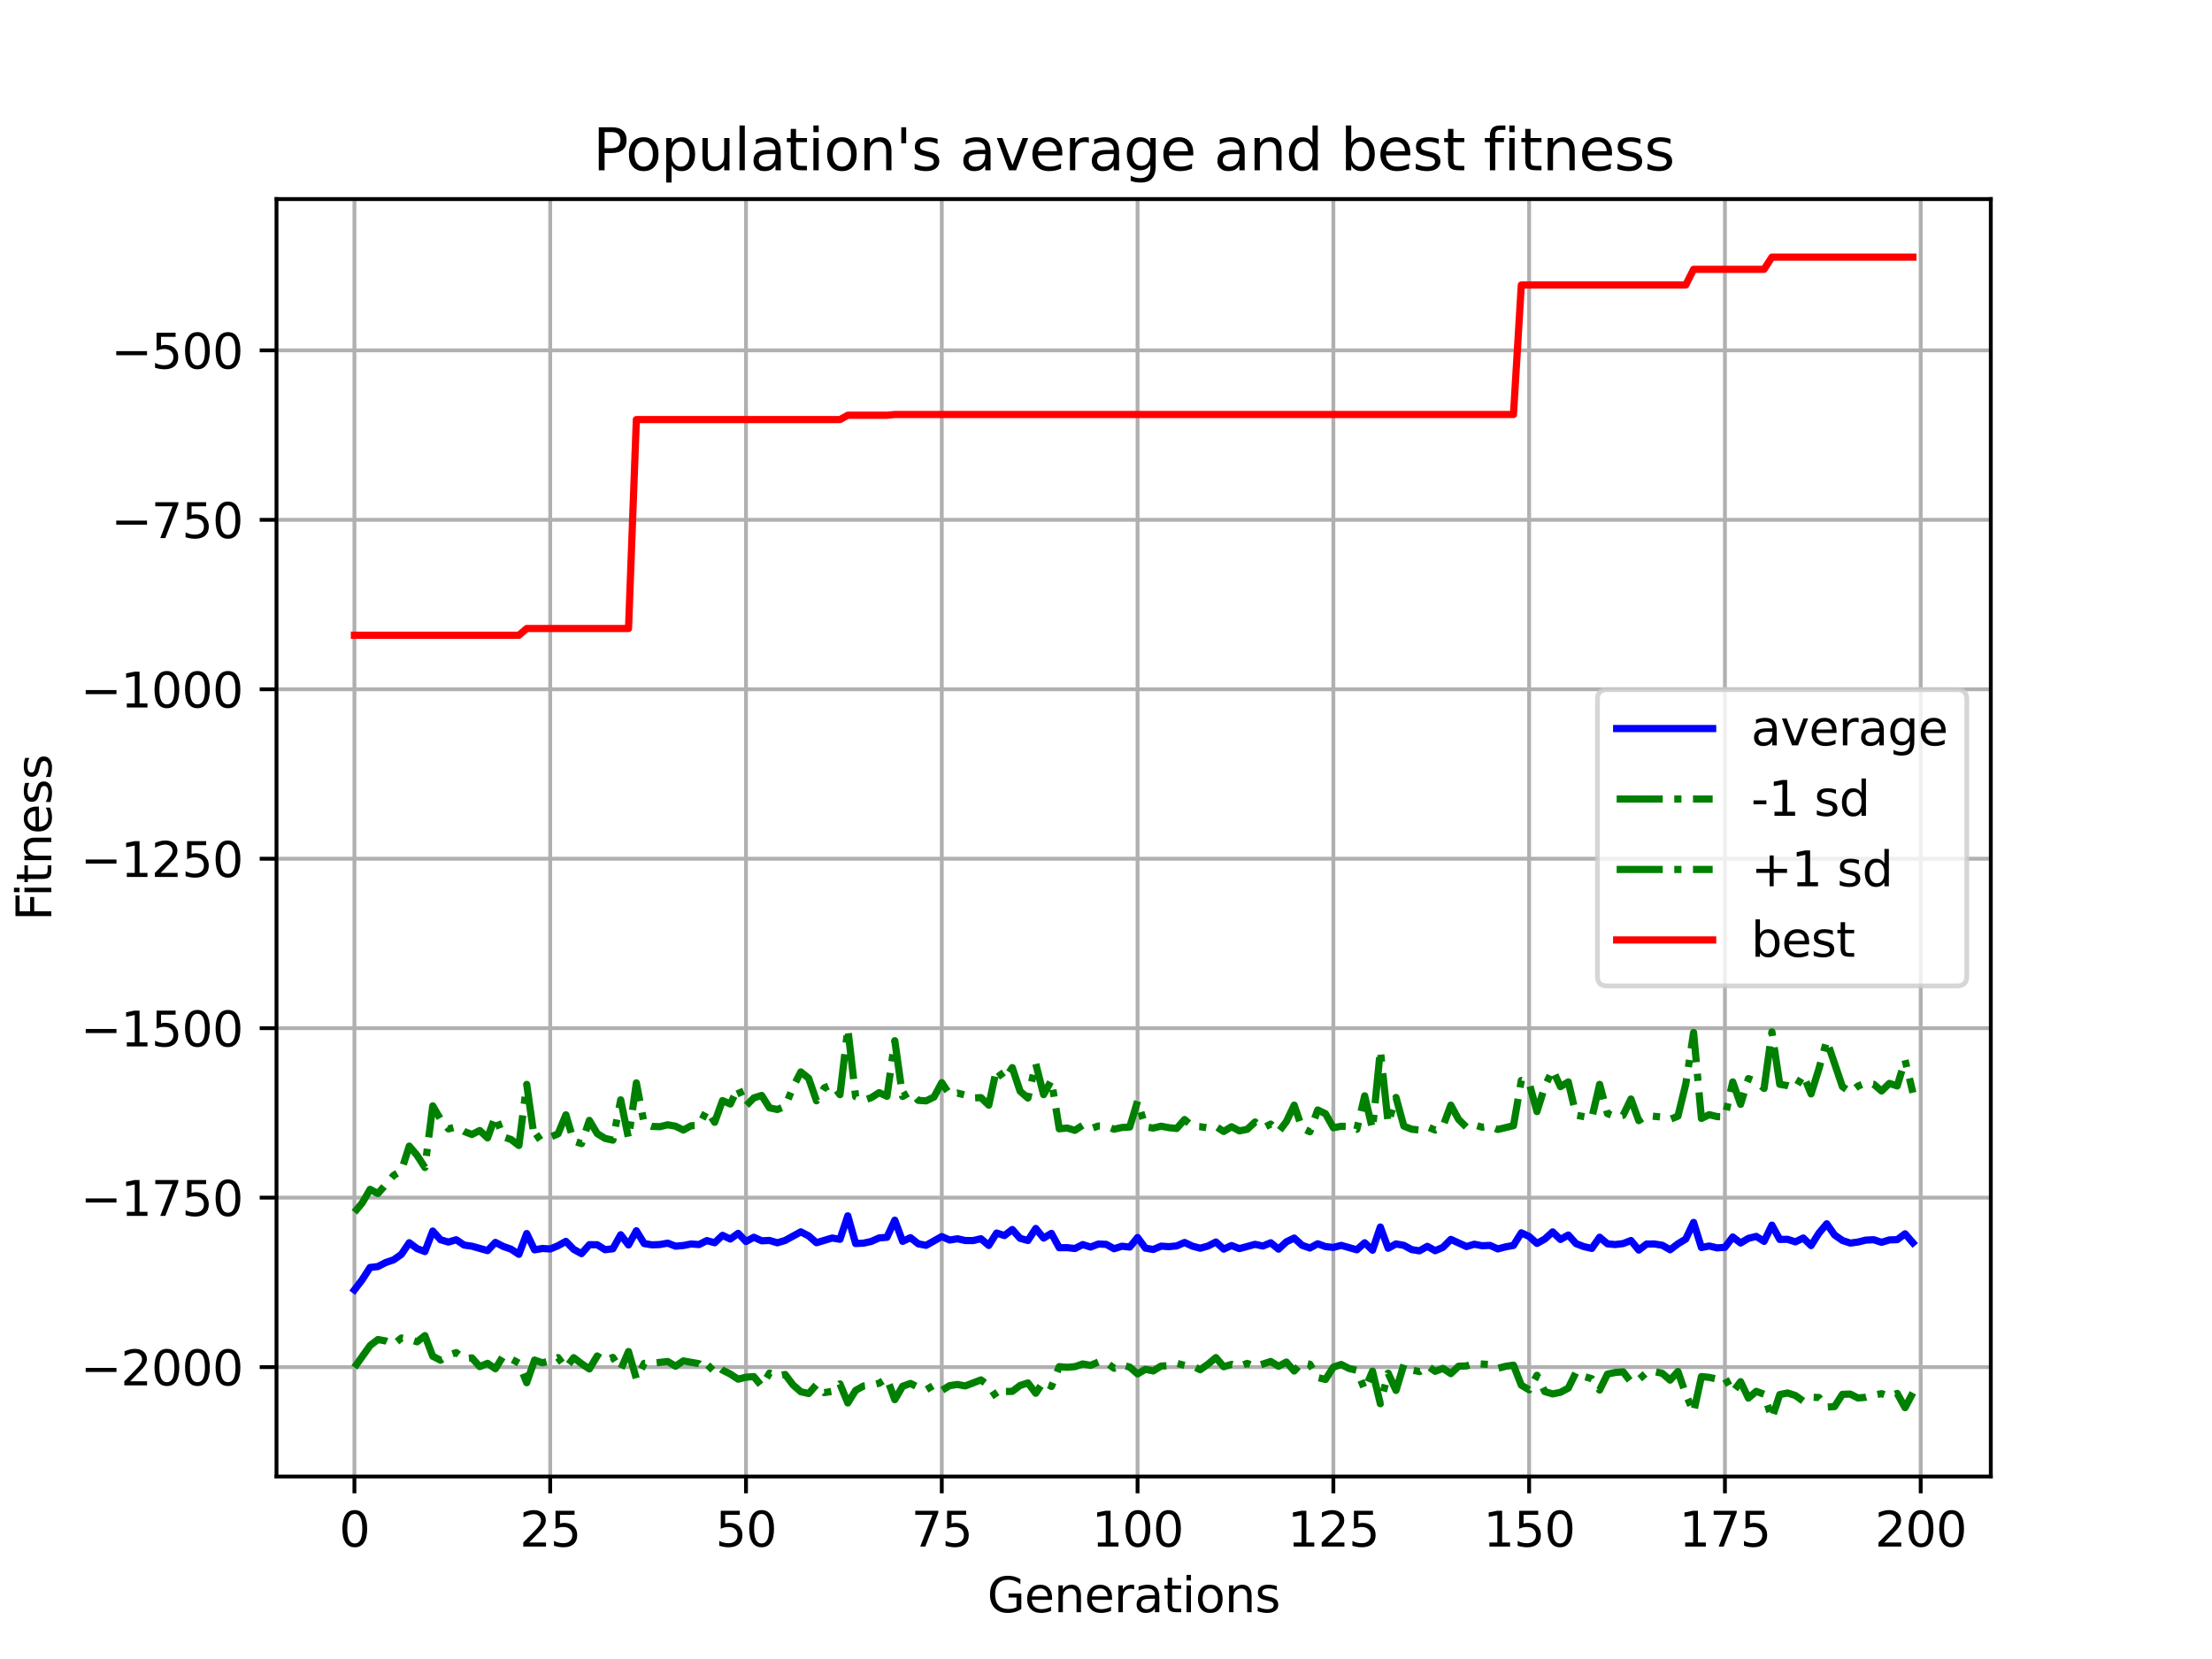 <?xml version="1.0" encoding="utf-8" standalone="no"?>
<!DOCTYPE svg PUBLIC "-//W3C//DTD SVG 1.1//EN"
  "http://www.w3.org/Graphics/SVG/1.1/DTD/svg11.dtd">
<svg xmlns:xlink="http://www.w3.org/1999/xlink" width="460.8pt" height="345.6pt" viewBox="0 0 460.8 345.6" xmlns="http://www.w3.org/2000/svg" version="1.1">
 <defs>
  <style type="text/css">*{stroke-linejoin: round; stroke-linecap: butt}</style>
 </defs>
 <g id="figure_1">
  <g id="patch_1">
   <path d="M 0 345.6 
L 460.8 345.6 
L 460.8 0 
L 0 0 
z
" style="fill: #ffffff"/>
  </g>
  <g id="axes_1">
   <g id="patch_2">
    <path d="M 57.6 307.584 
L 414.72 307.584 
L 414.72 41.472 
L 57.6 41.472 
z
" style="fill: #ffffff"/>
   </g>
   <g id="matplotlib.axis_1">
    <g id="xtick_1">
     <g id="line2d_1">
      <path d="M 73.833 307.584 
L 73.833 41.472 
" clip-path="url(#p26aea63142)" style="fill: none; stroke: #b0b0b0; stroke-width: 0.8; stroke-linecap: square"/>
     </g>
     <g id="line2d_2">
      <defs>
       <path id="mfedc0297a0" d="M 0 0 
L 0 3.5 
" style="stroke: #000000; stroke-width: 0.8"/>
      </defs>
      <g>
       <use xlink:href="#mfedc0297a0" x="73.833" y="307.584" style="stroke: #000000; stroke-width: 0.8"/>
      </g>
     </g>
     <g id="text_1">
      <!-- 0 -->
      <g transform="translate(70.651 322.182) scale(0.1 -0.1)">
       <defs>
        <path id="DejaVuSans-30" d="M 2034 4250 
Q 1547 4250 1301 3770 
Q 1056 3291 1056 2328 
Q 1056 1369 1301 889 
Q 1547 409 2034 409 
Q 2525 409 2770 889 
Q 3016 1369 3016 2328 
Q 3016 3291 2770 3770 
Q 2525 4250 2034 4250 
z
M 2034 4750 
Q 2819 4750 3233 4129 
Q 3647 3509 3647 2328 
Q 3647 1150 3233 529 
Q 2819 -91 2034 -91 
Q 1250 -91 836 529 
Q 422 1150 422 2328 
Q 422 3509 836 4129 
Q 1250 4750 2034 4750 
z
" transform="scale(0.016)"/>
       </defs>
       <use xlink:href="#DejaVuSans-30"/>
      </g>
     </g>
    </g>
    <g id="xtick_2">
     <g id="line2d_3">
      <path d="M 114.618 307.584 
L 114.618 41.472 
" clip-path="url(#p26aea63142)" style="fill: none; stroke: #b0b0b0; stroke-width: 0.8; stroke-linecap: square"/>
     </g>
     <g id="line2d_4">
      <g>
       <use xlink:href="#mfedc0297a0" x="114.618" y="307.584" style="stroke: #000000; stroke-width: 0.8"/>
      </g>
     </g>
     <g id="text_2">
      <!-- 25 -->
      <g transform="translate(108.256 322.182) scale(0.1 -0.1)">
       <defs>
        <path id="DejaVuSans-32" d="M 1228 531 
L 3431 531 
L 3431 0 
L 469 0 
L 469 531 
Q 828 903 1448 1529 
Q 2069 2156 2228 2338 
Q 2531 2678 2651 2914 
Q 2772 3150 2772 3378 
Q 2772 3750 2511 3984 
Q 2250 4219 1831 4219 
Q 1534 4219 1204 4116 
Q 875 4013 500 3803 
L 500 4441 
Q 881 4594 1212 4672 
Q 1544 4750 1819 4750 
Q 2544 4750 2975 4387 
Q 3406 4025 3406 3419 
Q 3406 3131 3298 2873 
Q 3191 2616 2906 2266 
Q 2828 2175 2409 1742 
Q 1991 1309 1228 531 
z
" transform="scale(0.016)"/>
        <path id="DejaVuSans-35" d="M 691 4666 
L 3169 4666 
L 3169 4134 
L 1269 4134 
L 1269 2991 
Q 1406 3038 1543 3061 
Q 1681 3084 1819 3084 
Q 2600 3084 3056 2656 
Q 3513 2228 3513 1497 
Q 3513 744 3044 326 
Q 2575 -91 1722 -91 
Q 1428 -91 1123 -41 
Q 819 9 494 109 
L 494 744 
Q 775 591 1075 516 
Q 1375 441 1709 441 
Q 2250 441 2565 725 
Q 2881 1009 2881 1497 
Q 2881 1984 2565 2268 
Q 2250 2553 1709 2553 
Q 1456 2553 1204 2497 
Q 953 2441 691 2322 
L 691 4666 
z
" transform="scale(0.016)"/>
       </defs>
       <use xlink:href="#DejaVuSans-32"/>
       <use xlink:href="#DejaVuSans-35" x="63.623"/>
      </g>
     </g>
    </g>
    <g id="xtick_3">
     <g id="line2d_5">
      <path d="M 155.404 307.584 
L 155.404 41.472 
" clip-path="url(#p26aea63142)" style="fill: none; stroke: #b0b0b0; stroke-width: 0.8; stroke-linecap: square"/>
     </g>
     <g id="line2d_6">
      <g>
       <use xlink:href="#mfedc0297a0" x="155.404" y="307.584" style="stroke: #000000; stroke-width: 0.8"/>
      </g>
     </g>
     <g id="text_3">
      <!-- 50 -->
      <g transform="translate(149.042 322.182) scale(0.1 -0.1)">
       <use xlink:href="#DejaVuSans-35"/>
       <use xlink:href="#DejaVuSans-30" x="63.623"/>
      </g>
     </g>
    </g>
    <g id="xtick_4">
     <g id="line2d_7">
      <path d="M 196.19 307.584 
L 196.19 41.472 
" clip-path="url(#p26aea63142)" style="fill: none; stroke: #b0b0b0; stroke-width: 0.8; stroke-linecap: square"/>
     </g>
     <g id="line2d_8">
      <g>
       <use xlink:href="#mfedc0297a0" x="196.19" y="307.584" style="stroke: #000000; stroke-width: 0.8"/>
      </g>
     </g>
     <g id="text_4">
      <!-- 75 -->
      <g transform="translate(189.827 322.182) scale(0.1 -0.1)">
       <defs>
        <path id="DejaVuSans-37" d="M 525 4666 
L 3525 4666 
L 3525 4397 
L 1831 0 
L 1172 0 
L 2766 4134 
L 525 4134 
L 525 4666 
z
" transform="scale(0.016)"/>
       </defs>
       <use xlink:href="#DejaVuSans-37"/>
       <use xlink:href="#DejaVuSans-35" x="63.623"/>
      </g>
     </g>
    </g>
    <g id="xtick_5">
     <g id="line2d_9">
      <path d="M 236.976 307.584 
L 236.976 41.472 
" clip-path="url(#p26aea63142)" style="fill: none; stroke: #b0b0b0; stroke-width: 0.8; stroke-linecap: square"/>
     </g>
     <g id="line2d_10">
      <g>
       <use xlink:href="#mfedc0297a0" x="236.976" y="307.584" style="stroke: #000000; stroke-width: 0.8"/>
      </g>
     </g>
     <g id="text_5">
      <!-- 100 -->
      <g transform="translate(227.432 322.182) scale(0.1 -0.1)">
       <defs>
        <path id="DejaVuSans-31" d="M 794 531 
L 1825 531 
L 1825 4091 
L 703 3866 
L 703 4441 
L 1819 4666 
L 2450 4666 
L 2450 531 
L 3481 531 
L 3481 0 
L 794 0 
L 794 531 
z
" transform="scale(0.016)"/>
       </defs>
       <use xlink:href="#DejaVuSans-31"/>
       <use xlink:href="#DejaVuSans-30" x="63.623"/>
       <use xlink:href="#DejaVuSans-30" x="127.246"/>
      </g>
     </g>
    </g>
    <g id="xtick_6">
     <g id="line2d_11">
      <path d="M 277.761 307.584 
L 277.761 41.472 
" clip-path="url(#p26aea63142)" style="fill: none; stroke: #b0b0b0; stroke-width: 0.8; stroke-linecap: square"/>
     </g>
     <g id="line2d_12">
      <g>
       <use xlink:href="#mfedc0297a0" x="277.761" y="307.584" style="stroke: #000000; stroke-width: 0.8"/>
      </g>
     </g>
     <g id="text_6">
      <!-- 125 -->
      <g transform="translate(268.218 322.182) scale(0.1 -0.1)">
       <use xlink:href="#DejaVuSans-31"/>
       <use xlink:href="#DejaVuSans-32" x="63.623"/>
       <use xlink:href="#DejaVuSans-35" x="127.246"/>
      </g>
     </g>
    </g>
    <g id="xtick_7">
     <g id="line2d_13">
      <path d="M 318.547 307.584 
L 318.547 41.472 
" clip-path="url(#p26aea63142)" style="fill: none; stroke: #b0b0b0; stroke-width: 0.8; stroke-linecap: square"/>
     </g>
     <g id="line2d_14">
      <g>
       <use xlink:href="#mfedc0297a0" x="318.547" y="307.584" style="stroke: #000000; stroke-width: 0.8"/>
      </g>
     </g>
     <g id="text_7">
      <!-- 150 -->
      <g transform="translate(309.003 322.182) scale(0.1 -0.1)">
       <use xlink:href="#DejaVuSans-31"/>
       <use xlink:href="#DejaVuSans-35" x="63.623"/>
       <use xlink:href="#DejaVuSans-30" x="127.246"/>
      </g>
     </g>
    </g>
    <g id="xtick_8">
     <g id="line2d_15">
      <path d="M 359.333 307.584 
L 359.333 41.472 
" clip-path="url(#p26aea63142)" style="fill: none; stroke: #b0b0b0; stroke-width: 0.8; stroke-linecap: square"/>
     </g>
     <g id="line2d_16">
      <g>
       <use xlink:href="#mfedc0297a0" x="359.333" y="307.584" style="stroke: #000000; stroke-width: 0.8"/>
      </g>
     </g>
     <g id="text_8">
      <!-- 175 -->
      <g transform="translate(349.789 322.182) scale(0.1 -0.1)">
       <use xlink:href="#DejaVuSans-31"/>
       <use xlink:href="#DejaVuSans-37" x="63.623"/>
       <use xlink:href="#DejaVuSans-35" x="127.246"/>
      </g>
     </g>
    </g>
    <g id="xtick_9">
     <g id="line2d_17">
      <path d="M 400.119 307.584 
L 400.119 41.472 
" clip-path="url(#p26aea63142)" style="fill: none; stroke: #b0b0b0; stroke-width: 0.8; stroke-linecap: square"/>
     </g>
     <g id="line2d_18">
      <g>
       <use xlink:href="#mfedc0297a0" x="400.119" y="307.584" style="stroke: #000000; stroke-width: 0.8"/>
      </g>
     </g>
     <g id="text_9">
      <!-- 200 -->
      <g transform="translate(390.575 322.182) scale(0.1 -0.1)">
       <use xlink:href="#DejaVuSans-32"/>
       <use xlink:href="#DejaVuSans-30" x="63.623"/>
       <use xlink:href="#DejaVuSans-30" x="127.246"/>
      </g>
     </g>
    </g>
    <g id="text_10">
     <!-- Generations -->
     <g transform="translate(205.662 335.861) scale(0.1 -0.1)">
      <defs>
       <path id="DejaVuSans-47" d="M 3809 666 
L 3809 1919 
L 2778 1919 
L 2778 2438 
L 4434 2438 
L 4434 434 
Q 4069 175 3628 42 
Q 3188 -91 2688 -91 
Q 1594 -91 976 548 
Q 359 1188 359 2328 
Q 359 3472 976 4111 
Q 1594 4750 2688 4750 
Q 3144 4750 3555 4637 
Q 3966 4525 4313 4306 
L 4313 3634 
Q 3963 3931 3569 4081 
Q 3175 4231 2741 4231 
Q 1884 4231 1454 3753 
Q 1025 3275 1025 2328 
Q 1025 1384 1454 906 
Q 1884 428 2741 428 
Q 3075 428 3337 486 
Q 3600 544 3809 666 
z
" transform="scale(0.016)"/>
       <path id="DejaVuSans-65" d="M 3597 1894 
L 3597 1613 
L 953 1613 
Q 991 1019 1311 708 
Q 1631 397 2203 397 
Q 2534 397 2845 478 
Q 3156 559 3463 722 
L 3463 178 
Q 3153 47 2828 -22 
Q 2503 -91 2169 -91 
Q 1331 -91 842 396 
Q 353 884 353 1716 
Q 353 2575 817 3079 
Q 1281 3584 2069 3584 
Q 2775 3584 3186 3129 
Q 3597 2675 3597 1894 
z
M 3022 2063 
Q 3016 2534 2758 2815 
Q 2500 3097 2075 3097 
Q 1594 3097 1305 2825 
Q 1016 2553 972 2059 
L 3022 2063 
z
" transform="scale(0.016)"/>
       <path id="DejaVuSans-6e" d="M 3513 2113 
L 3513 0 
L 2938 0 
L 2938 2094 
Q 2938 2591 2744 2837 
Q 2550 3084 2163 3084 
Q 1697 3084 1428 2787 
Q 1159 2491 1159 1978 
L 1159 0 
L 581 0 
L 581 3500 
L 1159 3500 
L 1159 2956 
Q 1366 3272 1645 3428 
Q 1925 3584 2291 3584 
Q 2894 3584 3203 3211 
Q 3513 2838 3513 2113 
z
" transform="scale(0.016)"/>
       <path id="DejaVuSans-72" d="M 2631 2963 
Q 2534 3019 2420 3045 
Q 2306 3072 2169 3072 
Q 1681 3072 1420 2755 
Q 1159 2438 1159 1844 
L 1159 0 
L 581 0 
L 581 3500 
L 1159 3500 
L 1159 2956 
Q 1341 3275 1631 3429 
Q 1922 3584 2338 3584 
Q 2397 3584 2469 3576 
Q 2541 3569 2628 3553 
L 2631 2963 
z
" transform="scale(0.016)"/>
       <path id="DejaVuSans-61" d="M 2194 1759 
Q 1497 1759 1228 1600 
Q 959 1441 959 1056 
Q 959 750 1161 570 
Q 1363 391 1709 391 
Q 2188 391 2477 730 
Q 2766 1069 2766 1631 
L 2766 1759 
L 2194 1759 
z
M 3341 1997 
L 3341 0 
L 2766 0 
L 2766 531 
Q 2569 213 2275 61 
Q 1981 -91 1556 -91 
Q 1019 -91 701 211 
Q 384 513 384 1019 
Q 384 1609 779 1909 
Q 1175 2209 1959 2209 
L 2766 2209 
L 2766 2266 
Q 2766 2663 2505 2880 
Q 2244 3097 1772 3097 
Q 1472 3097 1187 3025 
Q 903 2953 641 2809 
L 641 3341 
Q 956 3463 1253 3523 
Q 1550 3584 1831 3584 
Q 2591 3584 2966 3190 
Q 3341 2797 3341 1997 
z
" transform="scale(0.016)"/>
       <path id="DejaVuSans-74" d="M 1172 4494 
L 1172 3500 
L 2356 3500 
L 2356 3053 
L 1172 3053 
L 1172 1153 
Q 1172 725 1289 603 
Q 1406 481 1766 481 
L 2356 481 
L 2356 0 
L 1766 0 
Q 1100 0 847 248 
Q 594 497 594 1153 
L 594 3053 
L 172 3053 
L 172 3500 
L 594 3500 
L 594 4494 
L 1172 4494 
z
" transform="scale(0.016)"/>
       <path id="DejaVuSans-69" d="M 603 3500 
L 1178 3500 
L 1178 0 
L 603 0 
L 603 3500 
z
M 603 4863 
L 1178 4863 
L 1178 4134 
L 603 4134 
L 603 4863 
z
" transform="scale(0.016)"/>
       <path id="DejaVuSans-6f" d="M 1959 3097 
Q 1497 3097 1228 2736 
Q 959 2375 959 1747 
Q 959 1119 1226 758 
Q 1494 397 1959 397 
Q 2419 397 2687 759 
Q 2956 1122 2956 1747 
Q 2956 2369 2687 2733 
Q 2419 3097 1959 3097 
z
M 1959 3584 
Q 2709 3584 3137 3096 
Q 3566 2609 3566 1747 
Q 3566 888 3137 398 
Q 2709 -91 1959 -91 
Q 1206 -91 779 398 
Q 353 888 353 1747 
Q 353 2609 779 3096 
Q 1206 3584 1959 3584 
z
" transform="scale(0.016)"/>
       <path id="DejaVuSans-73" d="M 2834 3397 
L 2834 2853 
Q 2591 2978 2328 3040 
Q 2066 3103 1784 3103 
Q 1356 3103 1142 2972 
Q 928 2841 928 2578 
Q 928 2378 1081 2264 
Q 1234 2150 1697 2047 
L 1894 2003 
Q 2506 1872 2764 1633 
Q 3022 1394 3022 966 
Q 3022 478 2636 193 
Q 2250 -91 1575 -91 
Q 1294 -91 989 -36 
Q 684 19 347 128 
L 347 722 
Q 666 556 975 473 
Q 1284 391 1588 391 
Q 1994 391 2212 530 
Q 2431 669 2431 922 
Q 2431 1156 2273 1281 
Q 2116 1406 1581 1522 
L 1381 1569 
Q 847 1681 609 1914 
Q 372 2147 372 2553 
Q 372 3047 722 3315 
Q 1072 3584 1716 3584 
Q 2034 3584 2315 3537 
Q 2597 3491 2834 3397 
z
" transform="scale(0.016)"/>
      </defs>
      <use xlink:href="#DejaVuSans-47"/>
      <use xlink:href="#DejaVuSans-65" x="77.49"/>
      <use xlink:href="#DejaVuSans-6e" x="139.014"/>
      <use xlink:href="#DejaVuSans-65" x="202.393"/>
      <use xlink:href="#DejaVuSans-72" x="263.916"/>
      <use xlink:href="#DejaVuSans-61" x="305.029"/>
      <use xlink:href="#DejaVuSans-74" x="366.309"/>
      <use xlink:href="#DejaVuSans-69" x="405.518"/>
      <use xlink:href="#DejaVuSans-6f" x="433.301"/>
      <use xlink:href="#DejaVuSans-6e" x="494.482"/>
      <use xlink:href="#DejaVuSans-73" x="557.861"/>
     </g>
    </g>
   </g>
   <g id="matplotlib.axis_2">
    <g id="ytick_1">
     <g id="line2d_19">
      <path d="M 57.6 284.793 
L 414.72 284.793 
" clip-path="url(#p26aea63142)" style="fill: none; stroke: #b0b0b0; stroke-width: 0.8; stroke-linecap: square"/>
     </g>
     <g id="line2d_20">
      <defs>
       <path id="m3776d0f21c" d="M 0 0 
L -3.5 0 
" style="stroke: #000000; stroke-width: 0.8"/>
      </defs>
      <g>
       <use xlink:href="#m3776d0f21c" x="57.6" y="284.793" style="stroke: #000000; stroke-width: 0.8"/>
      </g>
     </g>
     <g id="text_11">
      <!-- −2000 -->
      <g transform="translate(16.77 288.592) scale(0.1 -0.1)">
       <defs>
        <path id="DejaVuSans-2212" d="M 678 2272 
L 4684 2272 
L 4684 1741 
L 678 1741 
L 678 2272 
z
" transform="scale(0.016)"/>
       </defs>
       <use xlink:href="#DejaVuSans-2212"/>
       <use xlink:href="#DejaVuSans-32" x="83.789"/>
       <use xlink:href="#DejaVuSans-30" x="147.412"/>
       <use xlink:href="#DejaVuSans-30" x="211.035"/>
       <use xlink:href="#DejaVuSans-30" x="274.658"/>
      </g>
     </g>
    </g>
    <g id="ytick_2">
     <g id="line2d_21">
      <path d="M 57.6 249.492 
L 414.72 249.492 
" clip-path="url(#p26aea63142)" style="fill: none; stroke: #b0b0b0; stroke-width: 0.8; stroke-linecap: square"/>
     </g>
     <g id="line2d_22">
      <g>
       <use xlink:href="#m3776d0f21c" x="57.6" y="249.492" style="stroke: #000000; stroke-width: 0.8"/>
      </g>
     </g>
     <g id="text_12">
      <!-- −1750 -->
      <g transform="translate(16.77 253.291) scale(0.1 -0.1)">
       <use xlink:href="#DejaVuSans-2212"/>
       <use xlink:href="#DejaVuSans-31" x="83.789"/>
       <use xlink:href="#DejaVuSans-37" x="147.412"/>
       <use xlink:href="#DejaVuSans-35" x="211.035"/>
       <use xlink:href="#DejaVuSans-30" x="274.658"/>
      </g>
     </g>
    </g>
    <g id="ytick_3">
     <g id="line2d_23">
      <path d="M 57.6 214.19 
L 414.72 214.19 
" clip-path="url(#p26aea63142)" style="fill: none; stroke: #b0b0b0; stroke-width: 0.8; stroke-linecap: square"/>
     </g>
     <g id="line2d_24">
      <g>
       <use xlink:href="#m3776d0f21c" x="57.6" y="214.19" style="stroke: #000000; stroke-width: 0.8"/>
      </g>
     </g>
     <g id="text_13">
      <!-- −1500 -->
      <g transform="translate(16.77 217.99) scale(0.1 -0.1)">
       <use xlink:href="#DejaVuSans-2212"/>
       <use xlink:href="#DejaVuSans-31" x="83.789"/>
       <use xlink:href="#DejaVuSans-35" x="147.412"/>
       <use xlink:href="#DejaVuSans-30" x="211.035"/>
       <use xlink:href="#DejaVuSans-30" x="274.658"/>
      </g>
     </g>
    </g>
    <g id="ytick_4">
     <g id="line2d_25">
      <path d="M 57.6 178.889 
L 414.72 178.889 
" clip-path="url(#p26aea63142)" style="fill: none; stroke: #b0b0b0; stroke-width: 0.8; stroke-linecap: square"/>
     </g>
     <g id="line2d_26">
      <g>
       <use xlink:href="#m3776d0f21c" x="57.6" y="178.889" style="stroke: #000000; stroke-width: 0.8"/>
      </g>
     </g>
     <g id="text_14">
      <!-- −1250 -->
      <g transform="translate(16.77 182.689) scale(0.1 -0.1)">
       <use xlink:href="#DejaVuSans-2212"/>
       <use xlink:href="#DejaVuSans-31" x="83.789"/>
       <use xlink:href="#DejaVuSans-32" x="147.412"/>
       <use xlink:href="#DejaVuSans-35" x="211.035"/>
       <use xlink:href="#DejaVuSans-30" x="274.658"/>
      </g>
     </g>
    </g>
    <g id="ytick_5">
     <g id="line2d_27">
      <path d="M 57.6 143.588 
L 414.72 143.588 
" clip-path="url(#p26aea63142)" style="fill: none; stroke: #b0b0b0; stroke-width: 0.8; stroke-linecap: square"/>
     </g>
     <g id="line2d_28">
      <g>
       <use xlink:href="#m3776d0f21c" x="57.6" y="143.588" style="stroke: #000000; stroke-width: 0.8"/>
      </g>
     </g>
     <g id="text_15">
      <!-- −1000 -->
      <g transform="translate(16.77 147.388) scale(0.1 -0.1)">
       <use xlink:href="#DejaVuSans-2212"/>
       <use xlink:href="#DejaVuSans-31" x="83.789"/>
       <use xlink:href="#DejaVuSans-30" x="147.412"/>
       <use xlink:href="#DejaVuSans-30" x="211.035"/>
       <use xlink:href="#DejaVuSans-30" x="274.658"/>
      </g>
     </g>
    </g>
    <g id="ytick_6">
     <g id="line2d_29">
      <path d="M 57.6 108.287 
L 414.72 108.287 
" clip-path="url(#p26aea63142)" style="fill: none; stroke: #b0b0b0; stroke-width: 0.8; stroke-linecap: square"/>
     </g>
     <g id="line2d_30">
      <g>
       <use xlink:href="#m3776d0f21c" x="57.6" y="108.287" style="stroke: #000000; stroke-width: 0.8"/>
      </g>
     </g>
     <g id="text_16">
      <!-- −750 -->
      <g transform="translate(23.133 112.086) scale(0.1 -0.1)">
       <use xlink:href="#DejaVuSans-2212"/>
       <use xlink:href="#DejaVuSans-37" x="83.789"/>
       <use xlink:href="#DejaVuSans-35" x="147.412"/>
       <use xlink:href="#DejaVuSans-30" x="211.035"/>
      </g>
     </g>
    </g>
    <g id="ytick_7">
     <g id="line2d_31">
      <path d="M 57.6 72.986 
L 414.72 72.986 
" clip-path="url(#p26aea63142)" style="fill: none; stroke: #b0b0b0; stroke-width: 0.8; stroke-linecap: square"/>
     </g>
     <g id="line2d_32">
      <g>
       <use xlink:href="#m3776d0f21c" x="57.6" y="72.986" style="stroke: #000000; stroke-width: 0.8"/>
      </g>
     </g>
     <g id="text_17">
      <!-- −500 -->
      <g transform="translate(23.133 76.785) scale(0.1 -0.1)">
       <use xlink:href="#DejaVuSans-2212"/>
       <use xlink:href="#DejaVuSans-35" x="83.789"/>
       <use xlink:href="#DejaVuSans-30" x="147.412"/>
       <use xlink:href="#DejaVuSans-30" x="211.035"/>
      </g>
     </g>
    </g>
    <g id="text_18">
     <!-- Fitness -->
     <g transform="translate(10.691 191.845) rotate(-90) scale(0.1 -0.1)">
      <defs>
       <path id="DejaVuSans-46" d="M 628 4666 
L 3309 4666 
L 3309 4134 
L 1259 4134 
L 1259 2759 
L 3109 2759 
L 3109 2228 
L 1259 2228 
L 1259 0 
L 628 0 
L 628 4666 
z
" transform="scale(0.016)"/>
      </defs>
      <use xlink:href="#DejaVuSans-46"/>
      <use xlink:href="#DejaVuSans-69" x="50.27"/>
      <use xlink:href="#DejaVuSans-74" x="78.053"/>
      <use xlink:href="#DejaVuSans-6e" x="117.262"/>
      <use xlink:href="#DejaVuSans-65" x="180.641"/>
      <use xlink:href="#DejaVuSans-73" x="242.164"/>
      <use xlink:href="#DejaVuSans-73" x="294.264"/>
     </g>
    </g>
   </g>
   <g id="line2d_33">
    <path d="M 73.833 268.703 
L 75.464 266.567 
L 77.096 264.031 
L 78.727 263.847 
L 80.358 263.005 
L 81.99 262.45 
L 83.621 261.301 
L 85.253 258.883 
L 86.884 260.102 
L 88.516 260.723 
L 90.147 256.451 
L 91.778 258.263 
L 93.41 258.746 
L 95.041 258.261 
L 96.673 259.368 
L 98.304 259.604 
L 101.567 260.525 
L 103.198 258.814 
L 104.83 259.656 
L 106.461 260.223 
L 108.093 261.299 
L 109.724 256.971 
L 111.356 260.366 
L 112.987 260.079 
L 114.618 260.183 
L 116.25 259.506 
L 117.881 258.601 
L 119.513 260.267 
L 121.144 261.159 
L 122.776 259.289 
L 124.407 259.306 
L 126.038 260.333 
L 127.67 260.143 
L 129.301 257.221 
L 130.933 259.343 
L 132.564 256.396 
L 134.196 259.055 
L 135.827 259.326 
L 137.458 259.261 
L 139.09 258.968 
L 140.721 259.603 
L 142.353 259.46 
L 143.984 259.143 
L 145.616 259.265 
L 147.247 258.437 
L 148.879 258.889 
L 150.51 257.346 
L 152.141 258.117 
L 153.773 256.926 
L 155.404 258.628 
L 157.036 257.743 
L 158.667 258.479 
L 160.299 258.409 
L 161.93 258.896 
L 163.561 258.41 
L 166.824 256.614 
L 168.456 257.464 
L 170.087 258.881 
L 173.35 257.902 
L 174.981 258.17 
L 176.613 253.28 
L 178.244 259.048 
L 179.876 258.975 
L 181.507 258.611 
L 183.139 257.885 
L 184.77 257.751 
L 186.401 254.188 
L 188.033 258.594 
L 189.664 257.831 
L 191.296 259.116 
L 192.927 259.424 
L 196.19 257.596 
L 197.821 258.32 
L 199.453 258.06 
L 201.084 258.423 
L 202.716 258.434 
L 204.347 258.054 
L 205.979 259.45 
L 207.61 256.863 
L 209.241 257.389 
L 210.873 256.126 
L 212.504 257.965 
L 214.136 258.42 
L 215.767 255.911 
L 217.399 257.912 
L 219.03 256.935 
L 220.661 259.925 
L 222.293 259.907 
L 223.924 260.086 
L 225.556 259.266 
L 227.187 259.783 
L 228.819 259.153 
L 230.45 259.223 
L 232.081 260.133 
L 233.713 259.611 
L 235.344 259.788 
L 236.976 257.794 
L 238.607 260.004 
L 240.239 260.291 
L 241.87 259.593 
L 243.501 259.703 
L 245.133 259.543 
L 246.764 258.83 
L 248.396 259.594 
L 250.027 260.025 
L 251.659 259.57 
L 253.29 258.731 
L 254.921 260.211 
L 256.553 259.465 
L 258.184 260.11 
L 261.447 259.219 
L 263.079 259.567 
L 264.71 258.891 
L 266.341 260.216 
L 267.973 258.694 
L 269.604 257.911 
L 271.236 259.415 
L 272.867 259.985 
L 274.499 259.1 
L 276.13 259.691 
L 277.761 259.862 
L 279.393 259.431 
L 282.656 260.356 
L 284.287 258.89 
L 285.919 260.443 
L 287.55 255.608 
L 289.181 260.031 
L 290.813 259.131 
L 292.444 259.431 
L 294.076 260.313 
L 295.707 260.568 
L 297.339 259.631 
L 298.97 260.545 
L 300.601 259.839 
L 302.233 258.187 
L 305.496 259.682 
L 307.127 259.198 
L 308.759 259.509 
L 310.39 259.436 
L 312.021 260.172 
L 313.653 259.742 
L 315.284 259.443 
L 316.916 256.82 
L 318.547 257.58 
L 320.179 259.028 
L 321.81 258.117 
L 323.441 256.626 
L 325.073 258.206 
L 326.704 257.278 
L 328.336 259.081 
L 329.967 259.697 
L 331.599 260.067 
L 333.23 257.733 
L 334.862 259.116 
L 336.493 259.262 
L 338.124 259.059 
L 339.756 258.421 
L 341.387 260.412 
L 343.019 259.155 
L 344.65 259.144 
L 346.282 259.406 
L 347.913 260.347 
L 349.544 259.112 
L 351.176 258.119 
L 352.807 254.652 
L 354.439 259.881 
L 356.07 259.565 
L 357.702 259.958 
L 359.333 259.841 
L 360.964 257.687 
L 362.596 258.939 
L 364.227 257.97 
L 365.859 257.567 
L 367.49 258.596 
L 369.122 255.221 
L 370.753 258.195 
L 372.384 258.171 
L 374.016 258.703 
L 375.647 257.898 
L 377.279 259.474 
L 378.91 256.897 
L 380.542 254.936 
L 382.173 257.266 
L 383.804 258.411 
L 385.436 258.954 
L 387.067 258.734 
L 388.699 258.337 
L 390.33 258.254 
L 391.962 258.8 
L 393.593 258.295 
L 395.224 258.244 
L 396.856 257.025 
L 398.487 258.892 
L 398.487 258.892 
" clip-path="url(#p26aea63142)" style="fill: none; stroke: #0000ff; stroke-width: 1.5; stroke-linecap: square"/>
   </g>
   <g id="line2d_34">
    <path d="M 73.833 284.87 
L 77.096 280.298 
L 78.727 279.05 
L 80.358 279.343 
L 81.99 280.039 
L 83.621 278.734 
L 85.253 279.014 
L 86.884 279.526 
L 88.516 278.233 
L 90.147 282.528 
L 91.778 283.359 
L 93.41 282.324 
L 95.041 281.768 
L 96.673 283.039 
L 98.304 282.874 
L 99.936 284.686 
L 101.567 284.005 
L 103.198 285.134 
L 104.83 282.482 
L 106.461 283.069 
L 108.093 283.968 
L 109.724 288.044 
L 111.356 283.332 
L 112.987 283.898 
L 114.618 283.482 
L 116.25 282.811 
L 117.881 284.964 
L 119.513 282.833 
L 121.144 284.08 
L 122.776 285.182 
L 124.407 282.472 
L 126.038 283.517 
L 127.67 282.773 
L 129.301 285.321 
L 130.933 281.548 
L 132.564 287.211 
L 134.196 284.011 
L 135.827 283.997 
L 139.09 283.625 
L 140.721 284.601 
L 142.353 283.506 
L 145.616 284.083 
L 147.247 285.614 
L 148.879 283.979 
L 150.51 285.421 
L 152.141 286.241 
L 153.773 287.306 
L 155.404 286.896 
L 157.036 286.772 
L 158.667 288.76 
L 160.299 286.032 
L 161.93 286.663 
L 163.561 286.329 
L 165.193 288.491 
L 166.824 289.927 
L 168.456 290.301 
L 170.087 288.449 
L 171.719 290.111 
L 173.35 289.848 
L 174.981 288.292 
L 176.613 292.265 
L 178.244 289.639 
L 179.876 288.731 
L 181.507 288.555 
L 183.139 288.156 
L 184.77 287.123 
L 186.401 291.58 
L 188.033 288.778 
L 189.664 288.195 
L 191.296 289.005 
L 192.927 289.519 
L 194.559 288.55 
L 196.19 289.663 
L 197.821 288.652 
L 199.453 288.413 
L 201.084 288.716 
L 204.347 287.458 
L 205.979 288.676 
L 207.61 291.089 
L 209.241 289.861 
L 210.873 289.853 
L 212.504 288.616 
L 214.136 288.093 
L 215.767 290.239 
L 217.399 287.79 
L 219.03 288.836 
L 220.661 284.697 
L 222.293 284.831 
L 223.924 284.695 
L 225.556 284.133 
L 227.187 284.426 
L 228.819 283.742 
L 230.45 283.837 
L 232.081 285.033 
L 233.713 284.343 
L 235.344 284.794 
L 236.976 286.209 
L 238.607 285.255 
L 240.239 285.586 
L 241.87 284.58 
L 243.501 284.489 
L 245.133 284.002 
L 246.764 284.436 
L 248.396 284.558 
L 250.027 285.342 
L 251.659 284.174 
L 253.29 282.808 
L 254.921 284.712 
L 256.553 284.223 
L 258.184 284.638 
L 259.816 284.016 
L 261.447 284.703 
L 264.71 283.615 
L 266.341 284.618 
L 267.973 283.74 
L 269.604 285.608 
L 271.236 283.837 
L 272.867 284.197 
L 274.499 286.973 
L 276.13 287.364 
L 277.761 284.799 
L 279.393 284.24 
L 281.024 285.078 
L 282.656 285.458 
L 284.287 289.503 
L 285.919 285.638 
L 287.55 292.426 
L 289.181 286.053 
L 290.813 289.65 
L 292.444 284.275 
L 294.076 285.387 
L 295.707 285.732 
L 297.339 284.521 
L 298.97 285.674 
L 300.601 285.057 
L 302.233 286.156 
L 303.864 284.608 
L 305.496 284.543 
L 307.127 284.065 
L 310.39 284.251 
L 312.021 285.052 
L 313.653 284.626 
L 315.284 284.387 
L 316.916 288.557 
L 318.547 289.533 
L 320.179 286.496 
L 321.81 289.897 
L 323.441 290.379 
L 325.073 290.043 
L 326.704 289.179 
L 328.336 285.846 
L 329.967 286.731 
L 331.599 287.216 
L 333.23 289.575 
L 334.862 286.256 
L 336.493 285.908 
L 338.124 285.777 
L 339.756 287.897 
L 341.387 287.377 
L 343.019 285.923 
L 344.65 285.722 
L 346.282 286.094 
L 347.913 287.507 
L 349.544 285.71 
L 351.176 290.396 
L 352.807 294.211 
L 354.439 286.763 
L 356.07 286.931 
L 357.702 287.307 
L 359.333 287.015 
L 360.964 289.994 
L 362.596 287.829 
L 364.227 291.248 
L 365.859 289.841 
L 367.49 290.452 
L 369.122 295.488 
L 370.753 290.515 
L 372.384 290.186 
L 374.016 290.706 
L 375.647 291.877 
L 377.279 291.067 
L 378.91 291.121 
L 380.542 293.127 
L 382.173 293.012 
L 383.804 290.468 
L 385.436 290.415 
L 387.067 291.226 
L 388.699 291.071 
L 390.33 290.639 
L 391.962 290.324 
L 393.593 290.903 
L 395.224 290.265 
L 396.856 293.245 
L 398.487 290.152 
L 398.487 290.152 
" clip-path="url(#p26aea63142)" style="fill: none; stroke-dasharray: 9.6,2.4,1.5,2.4; stroke-dashoffset: 0; stroke: #008000; stroke-width: 1.5"/>
   </g>
   <g id="line2d_35">
    <path d="M 73.833 252.535 
L 75.464 250.586 
L 77.096 247.765 
L 78.727 248.644 
L 81.99 244.86 
L 83.621 243.868 
L 85.253 238.752 
L 86.884 240.679 
L 88.516 243.213 
L 90.147 230.374 
L 91.778 233.167 
L 93.41 235.169 
L 95.041 234.753 
L 96.673 235.697 
L 98.304 236.334 
L 99.936 235.503 
L 101.567 237.045 
L 103.198 232.493 
L 104.83 236.831 
L 106.461 237.377 
L 108.093 238.629 
L 109.724 225.899 
L 111.356 237.399 
L 112.987 236.26 
L 114.618 236.883 
L 116.25 236.201 
L 117.881 232.239 
L 119.513 237.702 
L 121.144 238.238 
L 122.776 233.397 
L 124.407 236.14 
L 126.038 237.15 
L 127.67 237.513 
L 129.301 229.121 
L 130.933 237.137 
L 132.564 225.582 
L 134.196 234.1 
L 135.827 234.655 
L 137.458 234.711 
L 139.09 234.312 
L 140.721 234.605 
L 142.353 235.415 
L 143.984 234.511 
L 145.616 234.448 
L 147.247 231.259 
L 148.879 233.799 
L 150.51 229.27 
L 152.141 229.992 
L 153.773 226.546 
L 155.404 230.36 
L 157.036 228.714 
L 158.667 228.198 
L 160.299 230.786 
L 161.93 231.128 
L 163.561 230.49 
L 165.193 226.511 
L 166.824 223.301 
L 168.456 224.627 
L 170.087 229.313 
L 171.719 226.611 
L 173.35 225.955 
L 174.981 228.048 
L 176.613 214.294 
L 178.244 228.458 
L 179.876 229.219 
L 181.507 228.667 
L 183.139 227.614 
L 184.77 228.378 
L 186.401 216.795 
L 188.033 228.41 
L 189.664 227.467 
L 191.296 229.227 
L 192.927 229.33 
L 194.559 228.534 
L 196.19 225.528 
L 197.821 227.988 
L 199.453 227.706 
L 201.084 228.13 
L 202.716 228.73 
L 204.347 228.649 
L 205.979 230.224 
L 207.61 222.637 
L 209.241 224.917 
L 210.873 222.4 
L 212.504 227.313 
L 214.136 228.746 
L 215.767 221.584 
L 217.399 228.034 
L 219.03 225.033 
L 220.661 235.153 
L 222.293 234.984 
L 223.924 235.476 
L 225.556 234.399 
L 227.187 235.141 
L 228.819 234.564 
L 230.45 234.608 
L 232.081 235.233 
L 233.713 234.878 
L 235.344 234.782 
L 236.976 229.379 
L 238.607 234.754 
L 240.239 234.996 
L 241.87 234.607 
L 243.501 234.916 
L 245.133 235.083 
L 246.764 233.223 
L 248.396 234.629 
L 250.027 234.708 
L 251.659 234.965 
L 253.29 234.655 
L 254.921 235.709 
L 256.553 234.708 
L 258.184 235.582 
L 259.816 235.257 
L 261.447 233.735 
L 263.079 235 
L 264.71 234.168 
L 266.341 235.814 
L 267.973 233.647 
L 269.604 230.214 
L 271.236 234.994 
L 272.867 235.773 
L 274.499 231.226 
L 276.13 232.018 
L 277.761 234.926 
L 279.393 234.622 
L 281.024 234.654 
L 282.656 235.253 
L 284.287 228.277 
L 285.919 235.249 
L 287.55 218.789 
L 289.181 234.01 
L 290.813 228.613 
L 292.444 234.588 
L 294.076 235.24 
L 295.707 235.404 
L 297.339 234.741 
L 298.97 235.416 
L 300.601 234.622 
L 302.233 230.218 
L 303.864 233.207 
L 305.496 234.82 
L 307.127 234.331 
L 308.759 234.812 
L 310.39 234.621 
L 312.021 235.292 
L 315.284 234.499 
L 316.916 225.082 
L 318.547 225.627 
L 320.179 231.561 
L 321.81 226.336 
L 323.441 222.873 
L 325.073 226.37 
L 326.704 225.377 
L 328.336 232.316 
L 331.599 232.918 
L 333.23 225.892 
L 334.862 231.976 
L 336.493 232.617 
L 338.124 232.341 
L 339.756 228.945 
L 341.387 233.446 
L 343.019 232.388 
L 346.282 232.718 
L 347.913 233.186 
L 349.544 232.515 
L 351.176 225.841 
L 352.807 215.092 
L 354.439 232.999 
L 356.07 232.2 
L 357.702 232.609 
L 359.333 232.667 
L 360.964 225.38 
L 362.596 230.048 
L 364.227 224.692 
L 365.859 225.292 
L 367.49 226.74 
L 369.122 214.954 
L 370.753 225.875 
L 372.384 226.157 
L 374.016 226.7 
L 375.647 223.919 
L 377.279 227.881 
L 378.91 222.673 
L 380.542 216.744 
L 383.804 226.354 
L 385.436 227.492 
L 387.067 226.242 
L 388.699 225.603 
L 390.33 225.868 
L 391.962 227.277 
L 393.593 225.686 
L 395.224 226.222 
L 396.856 220.805 
L 398.487 227.633 
L 398.487 227.633 
" clip-path="url(#p26aea63142)" style="fill: none; stroke-dasharray: 9.6,2.4,1.5,2.4; stroke-dashoffset: 0; stroke: #008000; stroke-width: 1.5"/>
   </g>
   <g id="line2d_36">
    <path d="M 73.833 132.336 
L 108.093 132.336 
L 109.724 130.931 
L 130.933 130.931 
L 132.564 87.406 
L 174.981 87.406 
L 176.613 86.501 
L 184.77 86.501 
L 186.401 86.349 
L 315.284 86.349 
L 316.916 59.37 
L 351.176 59.37 
L 352.807 56.108 
L 367.49 56.108 
L 369.122 53.568 
L 398.487 53.568 
L 398.487 53.568 
" clip-path="url(#p26aea63142)" style="fill: none; stroke: #ff0000; stroke-width: 1.5; stroke-linecap: square"/>
   </g>
   <g id="patch_3">
    <path d="M 57.6 307.584 
L 57.6 41.472 
" style="fill: none; stroke: #000000; stroke-width: 0.8; stroke-linejoin: miter; stroke-linecap: square"/>
   </g>
   <g id="patch_4">
    <path d="M 414.72 307.584 
L 414.72 41.472 
" style="fill: none; stroke: #000000; stroke-width: 0.8; stroke-linejoin: miter; stroke-linecap: square"/>
   </g>
   <g id="patch_5">
    <path d="M 57.6 307.584 
L 414.72 307.584 
" style="fill: none; stroke: #000000; stroke-width: 0.8; stroke-linejoin: miter; stroke-linecap: square"/>
   </g>
   <g id="patch_6">
    <path d="M 57.6 41.472 
L 414.72 41.472 
" style="fill: none; stroke: #000000; stroke-width: 0.8; stroke-linejoin: miter; stroke-linecap: square"/>
   </g>
   <g id="text_19">
    <!-- Population's average and best fitness -->
    <g transform="translate(123.53 35.472) scale(0.12 -0.12)">
     <defs>
      <path id="DejaVuSans-50" d="M 1259 4147 
L 1259 2394 
L 2053 2394 
Q 2494 2394 2734 2622 
Q 2975 2850 2975 3272 
Q 2975 3691 2734 3919 
Q 2494 4147 2053 4147 
L 1259 4147 
z
M 628 4666 
L 2053 4666 
Q 2838 4666 3239 4311 
Q 3641 3956 3641 3272 
Q 3641 2581 3239 2228 
Q 2838 1875 2053 1875 
L 1259 1875 
L 1259 0 
L 628 0 
L 628 4666 
z
" transform="scale(0.016)"/>
      <path id="DejaVuSans-70" d="M 1159 525 
L 1159 -1331 
L 581 -1331 
L 581 3500 
L 1159 3500 
L 1159 2969 
Q 1341 3281 1617 3432 
Q 1894 3584 2278 3584 
Q 2916 3584 3314 3078 
Q 3713 2572 3713 1747 
Q 3713 922 3314 415 
Q 2916 -91 2278 -91 
Q 1894 -91 1617 61 
Q 1341 213 1159 525 
z
M 3116 1747 
Q 3116 2381 2855 2742 
Q 2594 3103 2138 3103 
Q 1681 3103 1420 2742 
Q 1159 2381 1159 1747 
Q 1159 1113 1420 752 
Q 1681 391 2138 391 
Q 2594 391 2855 752 
Q 3116 1113 3116 1747 
z
" transform="scale(0.016)"/>
      <path id="DejaVuSans-75" d="M 544 1381 
L 544 3500 
L 1119 3500 
L 1119 1403 
Q 1119 906 1312 657 
Q 1506 409 1894 409 
Q 2359 409 2629 706 
Q 2900 1003 2900 1516 
L 2900 3500 
L 3475 3500 
L 3475 0 
L 2900 0 
L 2900 538 
Q 2691 219 2414 64 
Q 2138 -91 1772 -91 
Q 1169 -91 856 284 
Q 544 659 544 1381 
z
M 1991 3584 
L 1991 3584 
z
" transform="scale(0.016)"/>
      <path id="DejaVuSans-6c" d="M 603 4863 
L 1178 4863 
L 1178 0 
L 603 0 
L 603 4863 
z
" transform="scale(0.016)"/>
      <path id="DejaVuSans-27" d="M 1147 4666 
L 1147 2931 
L 616 2931 
L 616 4666 
L 1147 4666 
z
" transform="scale(0.016)"/>
      <path id="DejaVuSans-20" transform="scale(0.016)"/>
      <path id="DejaVuSans-76" d="M 191 3500 
L 800 3500 
L 1894 563 
L 2988 3500 
L 3597 3500 
L 2284 0 
L 1503 0 
L 191 3500 
z
" transform="scale(0.016)"/>
      <path id="DejaVuSans-67" d="M 2906 1791 
Q 2906 2416 2648 2759 
Q 2391 3103 1925 3103 
Q 1463 3103 1205 2759 
Q 947 2416 947 1791 
Q 947 1169 1205 825 
Q 1463 481 1925 481 
Q 2391 481 2648 825 
Q 2906 1169 2906 1791 
z
M 3481 434 
Q 3481 -459 3084 -895 
Q 2688 -1331 1869 -1331 
Q 1566 -1331 1297 -1286 
Q 1028 -1241 775 -1147 
L 775 -588 
Q 1028 -725 1275 -790 
Q 1522 -856 1778 -856 
Q 2344 -856 2625 -561 
Q 2906 -266 2906 331 
L 2906 616 
Q 2728 306 2450 153 
Q 2172 0 1784 0 
Q 1141 0 747 490 
Q 353 981 353 1791 
Q 353 2603 747 3093 
Q 1141 3584 1784 3584 
Q 2172 3584 2450 3431 
Q 2728 3278 2906 2969 
L 2906 3500 
L 3481 3500 
L 3481 434 
z
" transform="scale(0.016)"/>
      <path id="DejaVuSans-64" d="M 2906 2969 
L 2906 4863 
L 3481 4863 
L 3481 0 
L 2906 0 
L 2906 525 
Q 2725 213 2448 61 
Q 2172 -91 1784 -91 
Q 1150 -91 751 415 
Q 353 922 353 1747 
Q 353 2572 751 3078 
Q 1150 3584 1784 3584 
Q 2172 3584 2448 3432 
Q 2725 3281 2906 2969 
z
M 947 1747 
Q 947 1113 1208 752 
Q 1469 391 1925 391 
Q 2381 391 2643 752 
Q 2906 1113 2906 1747 
Q 2906 2381 2643 2742 
Q 2381 3103 1925 3103 
Q 1469 3103 1208 2742 
Q 947 2381 947 1747 
z
" transform="scale(0.016)"/>
      <path id="DejaVuSans-62" d="M 3116 1747 
Q 3116 2381 2855 2742 
Q 2594 3103 2138 3103 
Q 1681 3103 1420 2742 
Q 1159 2381 1159 1747 
Q 1159 1113 1420 752 
Q 1681 391 2138 391 
Q 2594 391 2855 752 
Q 3116 1113 3116 1747 
z
M 1159 2969 
Q 1341 3281 1617 3432 
Q 1894 3584 2278 3584 
Q 2916 3584 3314 3078 
Q 3713 2572 3713 1747 
Q 3713 922 3314 415 
Q 2916 -91 2278 -91 
Q 1894 -91 1617 61 
Q 1341 213 1159 525 
L 1159 0 
L 581 0 
L 581 4863 
L 1159 4863 
L 1159 2969 
z
" transform="scale(0.016)"/>
      <path id="DejaVuSans-66" d="M 2375 4863 
L 2375 4384 
L 1825 4384 
Q 1516 4384 1395 4259 
Q 1275 4134 1275 3809 
L 1275 3500 
L 2222 3500 
L 2222 3053 
L 1275 3053 
L 1275 0 
L 697 0 
L 697 3053 
L 147 3053 
L 147 3500 
L 697 3500 
L 697 3744 
Q 697 4328 969 4595 
Q 1241 4863 1831 4863 
L 2375 4863 
z
" transform="scale(0.016)"/>
     </defs>
     <use xlink:href="#DejaVuSans-50"/>
     <use xlink:href="#DejaVuSans-6f" x="56.678"/>
     <use xlink:href="#DejaVuSans-70" x="117.859"/>
     <use xlink:href="#DejaVuSans-75" x="181.336"/>
     <use xlink:href="#DejaVuSans-6c" x="244.715"/>
     <use xlink:href="#DejaVuSans-61" x="272.498"/>
     <use xlink:href="#DejaVuSans-74" x="333.777"/>
     <use xlink:href="#DejaVuSans-69" x="372.986"/>
     <use xlink:href="#DejaVuSans-6f" x="400.77"/>
     <use xlink:href="#DejaVuSans-6e" x="461.951"/>
     <use xlink:href="#DejaVuSans-27" x="525.33"/>
     <use xlink:href="#DejaVuSans-73" x="552.82"/>
     <use xlink:href="#DejaVuSans-20" x="604.92"/>
     <use xlink:href="#DejaVuSans-61" x="636.707"/>
     <use xlink:href="#DejaVuSans-76" x="697.986"/>
     <use xlink:href="#DejaVuSans-65" x="757.166"/>
     <use xlink:href="#DejaVuSans-72" x="818.689"/>
     <use xlink:href="#DejaVuSans-61" x="859.803"/>
     <use xlink:href="#DejaVuSans-67" x="921.082"/>
     <use xlink:href="#DejaVuSans-65" x="984.559"/>
     <use xlink:href="#DejaVuSans-20" x="1046.082"/>
     <use xlink:href="#DejaVuSans-61" x="1077.869"/>
     <use xlink:href="#DejaVuSans-6e" x="1139.148"/>
     <use xlink:href="#DejaVuSans-64" x="1202.527"/>
     <use xlink:href="#DejaVuSans-20" x="1266.004"/>
     <use xlink:href="#DejaVuSans-62" x="1297.791"/>
     <use xlink:href="#DejaVuSans-65" x="1361.268"/>
     <use xlink:href="#DejaVuSans-73" x="1422.791"/>
     <use xlink:href="#DejaVuSans-74" x="1474.891"/>
     <use xlink:href="#DejaVuSans-20" x="1514.1"/>
     <use xlink:href="#DejaVuSans-66" x="1545.887"/>
     <use xlink:href="#DejaVuSans-69" x="1581.092"/>
     <use xlink:href="#DejaVuSans-74" x="1608.875"/>
     <use xlink:href="#DejaVuSans-6e" x="1648.084"/>
     <use xlink:href="#DejaVuSans-65" x="1711.463"/>
     <use xlink:href="#DejaVuSans-73" x="1772.986"/>
     <use xlink:href="#DejaVuSans-73" x="1825.086"/>
    </g>
   </g>
   <g id="legend_1">
    <g id="patch_7">
     <path d="M 334.779 205.384 
L 407.72 205.384 
Q 409.72 205.384 409.72 203.384 
L 409.72 145.672 
Q 409.72 143.672 407.72 143.672 
L 334.779 143.672 
Q 332.779 143.672 332.779 145.672 
L 332.779 203.384 
Q 332.779 205.384 334.779 205.384 
z
" style="fill: #ffffff; opacity: 0.8; stroke: #cccccc; stroke-linejoin: miter"/>
    </g>
    <g id="line2d_37">
     <path d="M 336.779 151.77 
L 346.779 151.77 
L 356.779 151.77 
" style="fill: none; stroke: #0000ff; stroke-width: 1.5; stroke-linecap: square"/>
    </g>
    <g id="text_20">
     <!-- average -->
     <g transform="translate(364.779 155.27) scale(0.1 -0.1)">
      <use xlink:href="#DejaVuSans-61"/>
      <use xlink:href="#DejaVuSans-76" x="61.279"/>
      <use xlink:href="#DejaVuSans-65" x="120.459"/>
      <use xlink:href="#DejaVuSans-72" x="181.982"/>
      <use xlink:href="#DejaVuSans-61" x="223.096"/>
      <use xlink:href="#DejaVuSans-67" x="284.375"/>
      <use xlink:href="#DejaVuSans-65" x="347.852"/>
     </g>
    </g>
    <g id="line2d_38">
     <path d="M 336.779 166.448 
L 346.779 166.448 
L 356.779 166.448 
" style="fill: none; stroke-dasharray: 9.6,2.4,1.5,2.4; stroke-dashoffset: 0; stroke: #008000; stroke-width: 1.5"/>
    </g>
    <g id="text_21">
     <!-- -1 sd -->
     <g transform="translate(364.779 169.948) scale(0.1 -0.1)">
      <defs>
       <path id="DejaVuSans-2d" d="M 313 2009 
L 1997 2009 
L 1997 1497 
L 313 1497 
L 313 2009 
z
" transform="scale(0.016)"/>
      </defs>
      <use xlink:href="#DejaVuSans-2d"/>
      <use xlink:href="#DejaVuSans-31" x="36.084"/>
      <use xlink:href="#DejaVuSans-20" x="99.707"/>
      <use xlink:href="#DejaVuSans-73" x="131.494"/>
      <use xlink:href="#DejaVuSans-64" x="183.594"/>
     </g>
    </g>
    <g id="line2d_39">
     <path d="M 336.779 181.126 
L 346.779 181.126 
L 356.779 181.126 
" style="fill: none; stroke-dasharray: 9.6,2.4,1.5,2.4; stroke-dashoffset: 0; stroke: #008000; stroke-width: 1.5"/>
    </g>
    <g id="text_22">
     <!-- +1 sd -->
     <g transform="translate(364.779 184.626) scale(0.1 -0.1)">
      <defs>
       <path id="DejaVuSans-2b" d="M 2944 4013 
L 2944 2272 
L 4684 2272 
L 4684 1741 
L 2944 1741 
L 2944 0 
L 2419 0 
L 2419 1741 
L 678 1741 
L 678 2272 
L 2419 2272 
L 2419 4013 
L 2944 4013 
z
" transform="scale(0.016)"/>
      </defs>
      <use xlink:href="#DejaVuSans-2b"/>
      <use xlink:href="#DejaVuSans-31" x="83.789"/>
      <use xlink:href="#DejaVuSans-20" x="147.412"/>
      <use xlink:href="#DejaVuSans-73" x="179.199"/>
      <use xlink:href="#DejaVuSans-64" x="231.299"/>
     </g>
    </g>
    <g id="line2d_40">
     <path d="M 336.779 195.805 
L 346.779 195.805 
L 356.779 195.805 
" style="fill: none; stroke: #ff0000; stroke-width: 1.5; stroke-linecap: square"/>
    </g>
    <g id="text_23">
     <!-- best -->
     <g transform="translate(364.779 199.305) scale(0.1 -0.1)">
      <use xlink:href="#DejaVuSans-62"/>
      <use xlink:href="#DejaVuSans-65" x="63.477"/>
      <use xlink:href="#DejaVuSans-73" x="125"/>
      <use xlink:href="#DejaVuSans-74" x="177.1"/>
     </g>
    </g>
   </g>
  </g>
 </g>
 <defs>
  <clipPath id="p26aea63142">
   <rect x="57.6" y="41.472" width="357.12" height="266.112"/>
  </clipPath>
 </defs>
</svg>

